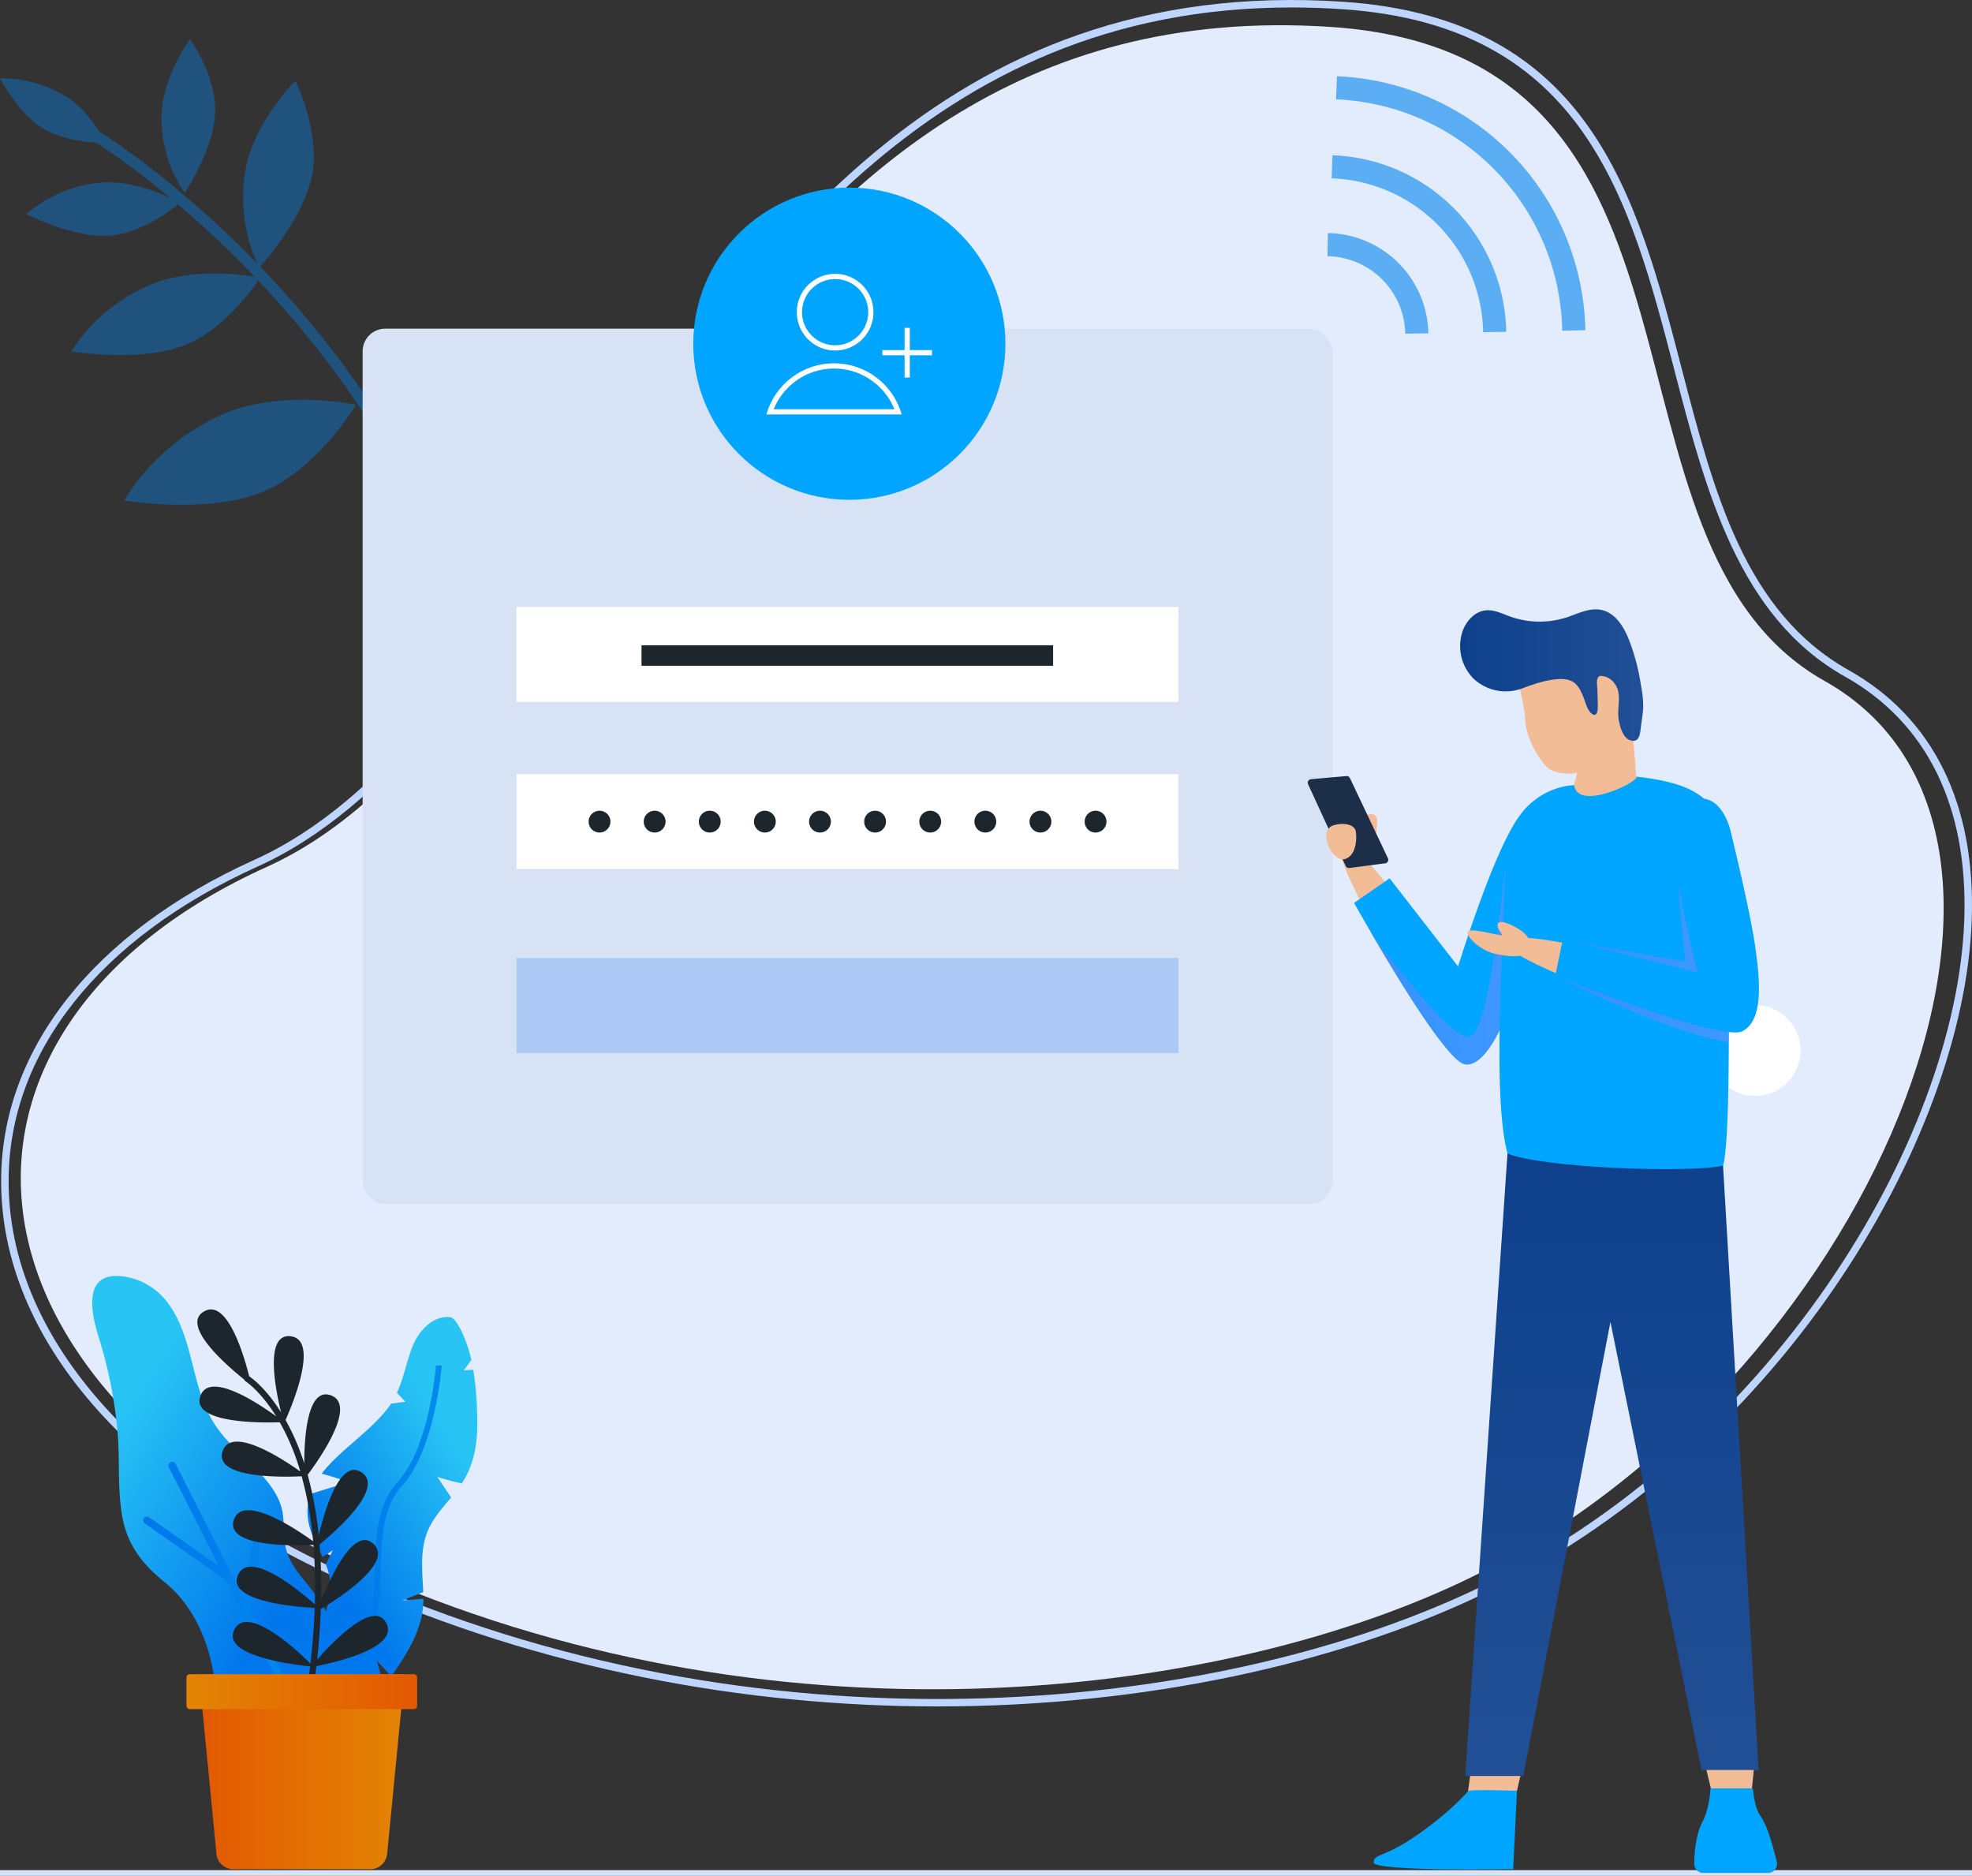 <svg xmlns="http://www.w3.org/2000/svg" xmlns:xlink="http://www.w3.org/1999/xlink" width="755.003" height="718.09" viewBox="0 0 755.003 718.09">
  <rect x="0" y="0" width="755.003" height="718.09" fill="#333333" stroke="none"/>
  <defs>
    <linearGradient id="linear-gradient" x1="1" y1="0.5" x2="0" y2="0.5" gradientUnits="objectBoundingBox">
      <stop offset="0.043" stop-color="#7b8bff"/>
      <stop offset="1" stop-color="#6f80ff"/>
    </linearGradient>
    <linearGradient id="linear-gradient-4" x1="0.5" y1="0.964" x2="0.5" y2="0.054" gradientUnits="objectBoundingBox">
      <stop offset="0.033" stop-color="#214f95"/>
      <stop offset="1" stop-color="#0e408c"/>
    </linearGradient>
    <linearGradient id="linear-gradient-5" x1="1" y1="0.5" x2="0" y2="0.5" xlink:href="#linear-gradient-4"/>
    <linearGradient id="linear-gradient-7" x1="0.669" y1="0.11" x2="0.4" y2="0.574" gradientUnits="objectBoundingBox">
      <stop offset="0" stop-color="#28c5f4"/>
      <stop offset="1" stop-color="#0077ec"/>
    </linearGradient>
    <linearGradient id="linear-gradient-8" x1="0.942" y1="0.057" x2="0.308" y2="0.694" gradientUnits="objectBoundingBox">
      <stop offset="0" stop-color="#008bec"/>
      <stop offset="1" stop-color="#0077ec"/>
    </linearGradient>
    <linearGradient id="linear-gradient-9" x1="0.197" y1="0.201" x2="0.6" y2="0.695" xlink:href="#linear-gradient-7"/>
    <linearGradient id="linear-gradient-10" x1="1" y1="0.5" x2="0" y2="0.5" xlink:href="#linear-gradient-8"/>
    <linearGradient id="linear-gradient-11" x1="1" y1="0.5" x2="0" y2="0.5" gradientUnits="objectBoundingBox">
      <stop offset="0.062" stop-color="#e38204"/>
      <stop offset="1" stop-color="#e35802"/>
    </linearGradient>
    <linearGradient id="linear-gradient-12" x1="0" y1="0.5" x2="1" y2="0.5" xlink:href="#linear-gradient-11"/>
  </defs>
  <g id="Group_640" data-name="Group 640" transform="translate(-39.997)">
    <g id="Group_341" data-name="Group 341" transform="translate(40)">
      <g id="Group_327" data-name="Group 327" transform="translate(0 14.947)" opacity="0.4">
        <path id="Path_825" data-name="Path 825" d="M692.325,341.688a1.968,1.968,0,0,1-.3.089,2.117,2.117,0,0,1-2.541-1.592C658.357,204.158,541.865,133.071,540.693,132.37a2.119,2.119,0,1,1,2.178-3.636c1.189.707,119.221,72.733,150.752,210.5A2.12,2.12,0,0,1,692.325,341.688Z" transform="translate(-505.695 -93.836)" fill="#007fec"/>
        <path id="Path_826" data-name="Path 826" d="M647.684,168.835s-28.533-6.209-51.154,3.7a84.236,84.236,0,0,0-37.655,32.948s32.965,5.5,53.819-3.617S647.684,168.835,647.684,168.835Z" transform="translate(-511.378 -28.826)" fill="#007fec"/>
        <path id="Path_827" data-name="Path 827" d="M644.761,150.551s-23.291-5.013-41.683,2.625a66.284,66.284,0,0,0-30.523,25.58s26.9,4.48,43.856-2.547S644.761,150.551,644.761,150.551Z" transform="translate(-545.244 -59.196)" fill="#007fec"/>
        <path id="Path_828" data-name="Path 828" d="M584.9,121.5s-15.985,15.893-19.142,34.374a61.863,61.863,0,0,0,5.3,37.273s17.4-19.026,20.317-36.054S584.9,121.5,584.9,121.5Z" transform="translate(-471.813 -105.547)" fill="#007fec"/>
        <path id="Path_829" data-name="Path 829" d="M642.707,143.779s-15.692-9.106-30.759-7.664a50.25,50.25,0,0,0-27.989,12s18.429,9.541,32.316,8.224S642.707,143.779,642.707,143.779Z" transform="translate(-573.855 -81.115)" fill="#007fec"/>
        <path id="Path_830" data-name="Path 830" d="M589.857,115.566s-10.743,14.619-10.932,29.756a50.267,50.267,0,0,0,8.917,29.119s11.472-17.3,11.655-31.243S589.857,115.566,589.857,115.566Z" transform="translate(-517.106 -115.566)" fill="#007fec"/>
        <path id="Path_831" data-name="Path 831" d="M634.97,145.923s-5.516-12.182-16.06-18.354a48.236,48.236,0,0,0-24.391-6.408s7.067,13.688,16.781,19.378S634.97,145.923,634.97,145.923Z" transform="translate(-594.519 -106.142)" fill="#007fec"/>
      </g>
      <path id="Path_832" data-name="Path 832" d="M818.47,117.985C579.523,101.912,540.48,380.97,410.9,439.526c-133.115,60.158-128.224,195.013,34.514,268.333,158.434,71.378,327.769,50.187,422.517,5.567,156.643-73.769,243.837-286.4,139.476-345.035C913.221,315.469,976.288,128.6,818.47,117.985Z" transform="translate(-308.765 -107.66)" fill="#e3ecfd"/>
      <path id="Path_833" data-name="Path 833" d="M671.111,766.971c79.951,0,152.936-16.64,206.442-41.837,114.785-54.059,186.539-174.17,189.593-259.061,1.6-44.463-14.682-77.585-47.085-95.794-39.733-22.328-51.524-67.666-64.008-115.664-17.116-65.8-34.81-133.836-129.518-140.209l-.1,1.425.1-1.425c-153.319-10.293-226.968,98.484-291.954,194.471-38.9,57.458-75.643,111.728-124.889,133.986-61.679,27.874-97.037,72.723-97.008,123.04.035,59.736,48.239,115.7,132.249,153.557C519.747,753.166,598.319,766.965,671.111,766.971ZM806.68,116.584c6.409,0,12.95.219,19.662.671,92.652,6.231,110.084,73.258,126.943,138.075,12.085,46.466,24.583,94.513,65.376,117.435,31.41,17.653,47.19,49.879,45.629,93.205-3.023,84.035-74.155,202.986-187.955,256.58-101.627,47.86-274.067,64.66-430.226-5.7-82.942-37.368-130.53-92.39-130.565-150.952-.027-49.149,34.716-93.048,95.327-120.441,49.982-22.587,86.945-77.184,126.078-134.986C598.648,219.345,668.231,116.584,806.68,116.584Z" transform="translate(-312.254 -113.726)" fill="#bed6ff"/>
      <path id="Path_834" data-name="Path 834" d="M337.1,275.033a17.372,17.372,0,1,0,17.364-17.378A17.372,17.372,0,0,0,337.1,275.033Z" transform="translate(317.495 127.137)" fill="#fff"/>
      <g id="Group_337" data-name="Group 337" transform="translate(626.564 106.812) rotate(135)" opacity="0.6">
        <path id="Path_860" data-name="Path 860" d="M11.012,54.333l6.365-6.145a30.278,30.278,0,0,1-.086-42.043L10.929,0a39.121,39.121,0,0,0,.083,54.333Z" transform="translate(60.118 41.664)" fill="#0085ec"/>
        <path id="Path_861" data-name="Path 861" d="M18.537,94.841,25,88.8a60.1,60.1,0,0,1,.637-82.669L19.252,0a68.961,68.961,0,0,0-.715,94.841Z" transform="translate(30.291 20.984)" fill="#0085ec"/>
        <path id="Path_862" data-name="Path 862" d="M26.212,135.983l6.511-5.992A90.376,90.376,0,0,1,34.094,6.134L27.721,0a99.221,99.221,0,0,0-1.509,135.983Z" transform="translate(0 0)" fill="#0085ec"/>
      </g>
    </g>
    <line id="Line_5" data-name="Line 5" x2="755" transform="translate(39.997 717)" fill="none" stroke="#d7e3f4" stroke-miterlimit="10" stroke-width="2.181"/>
    <g id="Group_379" data-name="Group 379" transform="translate(178.835 71.82)">
      <rect id="Rectangle_146" data-name="Rectangle 146" width="371.31" height="335.099" rx="8.662" transform="translate(0 53.994)" fill="#d7e3f4"/>
      <g id="Group_376" data-name="Group 376" transform="translate(58.883 160.531)">
        <rect id="Rectangle_149" data-name="Rectangle 149" width="253.434" height="36.345" transform="translate(0.055 134.413)" fill="#abc9f4"/>
        <g id="Group_394" data-name="Group 394" transform="translate(0.055 64.008)">
          <rect id="Rectangle_148" data-name="Rectangle 148" width="253.434" height="36.345" fill="#fff"/>
          <g id="Group_373" data-name="Group 373" transform="translate(27.587 13.998)">
            <path id="Path_1341" data-name="Path 1341" d="M234.279,248.625a4.175,4.175,0,1,0,4.174-4.174A4.176,4.176,0,0,0,234.279,248.625Z" transform="translate(-44.367 -244.451)" fill="#1d262d"/>
            <path id="Path_1342" data-name="Path 1342" d="M251.862,248.625a4.175,4.175,0,1,0,4.176-4.174A4.176,4.176,0,0,0,251.862,248.625Z" transform="translate(-104.154 -244.451)" fill="#1d262d"/>
            <path id="Path_1343" data-name="Path 1343" d="M269.445,248.625a4.174,4.174,0,1,0,4.174-4.174A4.174,4.174,0,0,0,269.445,248.625Z" transform="translate(-163.938 -244.451)" fill="#1d262d"/>
            <path id="Path_1344" data-name="Path 1344" d="M243.071,248.625a4.174,4.174,0,1,0,4.174-4.174A4.174,4.174,0,0,0,243.071,248.625Z" transform="translate(-74.26 -244.451)" fill="#1d262d"/>
            <path id="Path_1345" data-name="Path 1345" d="M260.654,248.625a4.174,4.174,0,1,0,4.174-4.174A4.176,4.176,0,0,0,260.654,248.625Z" transform="translate(-134.046 -244.451)" fill="#1d262d"/>
            <path id="Path_1346" data-name="Path 1346" d="M295.819,248.625a4.174,4.174,0,1,0,4.174-4.174A4.174,4.174,0,0,0,295.819,248.625Z" transform="translate(-253.616 -244.451)" fill="#1d262d"/>
            <path id="Path_1347" data-name="Path 1347" d="M278.236,248.625a4.175,4.175,0,1,0,4.176-4.174A4.176,4.176,0,0,0,278.236,248.625Z" transform="translate(-193.832 -244.451)" fill="#1d262d"/>
            <path id="Path_1348" data-name="Path 1348" d="M287.028,248.625a4.174,4.174,0,1,0,4.174-4.174A4.176,4.176,0,0,0,287.028,248.625Z" transform="translate(-223.724 -244.451)" fill="#1d262d"/>
            <path id="Path_1349" data-name="Path 1349" d="M313.4,248.625a4.175,4.175,0,1,0,4.174-4.174A4.176,4.176,0,0,0,313.4,248.625Z" transform="translate(-313.401 -244.451)" fill="#1d262d"/>
            <path id="Path_1350" data-name="Path 1350" d="M304.61,248.625a4.175,4.175,0,1,0,4.174-4.174A4.176,4.176,0,0,0,304.61,248.625Z" transform="translate(-283.509 -244.451)" fill="#1d262d"/>
          </g>
        </g>
        <g id="Group_393" data-name="Group 393" transform="translate(0 0)">
          <rect id="Rectangle_147" data-name="Rectangle 147" width="253.434" height="36.345" fill="#fff"/>
          <rect id="Rectangle_152" data-name="Rectangle 152" width="157.584" height="7.83" transform="translate(47.889 14.682)" fill="#1d262d"/>
        </g>
      </g>
      <g id="Group_378" data-name="Group 378" transform="translate(126.584 0)">
        <circle id="Ellipse_16" data-name="Ellipse 16" cx="59.755" cy="59.755" r="59.755" fill="#00a5ff"/>
        <g id="Group_377" data-name="Group 377" transform="translate(28 33)">
          <g id="Subtraction_1" data-name="Subtraction 1" transform="translate(51.806 53.833) rotate(180)" fill="none">
            <path d="M51.806,0H0A26.753,26.753,0,0,0,3.663,7.825a27.015,27.015,0,0,0,5.867,6.2,26.808,26.808,0,0,0,7.578,4.081,26.865,26.865,0,0,0,8.8,1.47,26.863,26.863,0,0,0,8.8-1.47,26.8,26.8,0,0,0,7.577-4.081,27.009,27.009,0,0,0,5.867-6.2A26.751,26.751,0,0,0,51.806,0Z" stroke="none"/>
            <path d="M 2.796 2 C 3.462 3.646 4.304 5.218 5.314 6.697 C 6.812 8.889 8.64 10.82 10.748 12.438 C 12.877 14.072 15.236 15.343 17.761 16.215 C 20.373 17.118 23.112 17.575 25.903 17.575 C 28.695 17.575 31.434 17.118 34.046 16.215 C 36.571 15.343 38.93 14.072 41.059 12.438 C 43.166 10.82 44.994 8.889 46.492 6.697 C 47.502 5.218 48.345 3.646 49.01 2 L 2.796 2 M -3.814697265625e-06 1.9073486328125e-06 L 51.806 1.9073486328125e-06 L 51.806 0.001 C 51.017 2.79 49.785 5.422 48.143 7.825 C 46.526 10.192 44.552 12.278 42.277 14.024 C 39.977 15.789 37.428 17.163 34.699 18.106 C 31.877 19.081 28.918 19.575 25.903 19.575 C 22.889 19.575 19.93 19.081 17.108 18.106 C 14.379 17.163 11.83 15.79 9.53 14.024 C 7.254 12.278 5.28 10.192 3.663 7.825 C 2.022 5.424 0.79 2.791 -3.814697265625e-06 1.9073486328125e-06 Z M 51.805 1.9073486328125e-06 L 51.806 1.9073486328125e-06 L 51.805 1.9073486328125e-06 Z" stroke="none" fill="#fff"/>
          </g>
          <g id="Ellipse_18" data-name="Ellipse 18" transform="translate(11.637 0)" fill="none" stroke="#fff" stroke-width="2">
            <circle cx="14.682" cy="14.682" r="14.682" stroke="none"/>
            <circle cx="14.682" cy="14.682" r="13.682" fill="none"/>
          </g>
          <line id="Line_9" data-name="Line 9" x2="19" transform="translate(44.41 30.189)" fill="none" stroke="#fff" stroke-width="2"/>
          <line id="Line_10" data-name="Line 10" x2="19" transform="translate(53.91 20.689) rotate(90)" fill="none" stroke="#fff" stroke-width="2"/>
        </g>
      </g>
    </g>
    <g id="Group_638" data-name="Group 638" transform="translate(540.316 233.269)">
      <g id="Group_626" data-name="Group 626" transform="translate(12.377 80.438)">
        <path id="Path_1537" data-name="Path 1537" d="M177.345,226.008a10.38,10.38,0,0,1,3.4,10.194c-3.385,16.727-16.486,80.337-28.849,78.3-14.533-2.394,3.733-59.011,9.6-72.522C167.145,228.963,170.064,220.248,177.345,226.008Z" transform="translate(-101.716 -224.199)" fill="#f2bc97"/>
        <path id="Path_1538" data-name="Path 1538" d="M213.6,306.6a11.078,11.078,0,0,0-1.183-10.206c-9.685-15.011-45.185-69.115-52.909-67.831-8.964,1.492,39.262,79.692,43.469,82.059C206.636,312.685,211.356,311.975,213.6,306.6Z" transform="translate(-158.401 -220.1)" fill="#f2bc97"/>
      </g>
      <path id="Path_1539" data-name="Path 1539" d="M215.052,223.526l-1.728,28.526-2.792,45.912s-7.514,21.61-16.358,20.646c-6.35-.731-25.5-32.249-35.84-50,0-.033-.033-.066-.033-.1-4.055-6.916-6.716-11.737-6.716-11.737l13.6-9.409,26.2,33.712C207.439,230.475,215.052,223.526,215.052,223.526Z" transform="translate(-133.476 -144.396)" fill="#00a5ff"/>
      <path id="Path_1540" data-name="Path 1540" d="M207.465,245.161l-2.792,45.912s-7.514,21.61-16.358,20.646c-6.35-.731-25.5-32.249-35.84-50,10.606,13.865,30.051,39.565,37.189,39.381,8.348-.218,14.31-70.266,14.31-70.266Z" transform="translate(-127.616 -137.505)" opacity="0.5" fill="url(#linear-gradient)" style="mix-blend-mode: multiply;isolation: isolate"/>
      <g id="Group_630" data-name="Group 630" transform="translate(60.656 1.999)">
        <g id="Group_629" data-name="Group 629">
          <g id="Group_627" data-name="Group 627">
            <path id="Path_1541" data-name="Path 1541" d="M174.493,247.043a21.447,21.447,0,0,1-15.969,7.724,9.7,9.7,0,0,1-8.315-4.526l1.409-5.052c.014.021.076-.459.1-.5l-.01-.34a6.681,6.681,0,0,1-2.3.4s-.534-.008-.363.016c-3.383-.076-7.095-.682-9.028-2.732-4.158-4.345-7.994-12.423-8.15-17.988-.155-5.594-3.167-15.3-3.263-17.689s2.74-5.777,3.533-8.148l-.175-.288s23.5-23.664,35.045-9.661,6.144,40.484,6.144,40.484l.051,1.79c-.408.665-.742,1.178-.974,1.525.231-.348.565-.861.974-1.525Zm-3.816-13.291a28.411,28.411,0,0,0,1.467-2.674h0A28.411,28.411,0,0,1,170.676,233.752Z" transform="translate(-108.922 -183.833)" fill="#f2bc97"/>
            <path id="Path_1542" data-name="Path 1542" d="M198.205,307.167c.033,3.492.033,6.982,0,10.441-.066,25.232-.8,48.407-3.092,48.539-22.176,1.263-69.352,5.42-81.653-6.117-6.063-23.6-1.29-80.139-.9-112.211.152-12.4,7.9-23.668,19.7-27.5a22.929,22.929,0,0,1,6.725-1.257c1.6,10.441,26.163-2.06,23.7-3.323,24.436,2.958,37.136,8.643,34.709,43.951C197.739,268.8,198.139,287.753,198.205,307.167Z" transform="translate(-97.293 -153.737)" fill="#00a5ff"/>
            <path id="Path_1543" data-name="Path 1543" d="M156.107,230.226l4.011,42.714L113.935,264.7l53.88,17.237,2.168-12.034Z" transform="translate(-75.901 -140.076)" opacity="0.5" fill="url(#linear-gradient)" style="mix-blend-mode: multiply;isolation: isolate"/>
            <path id="Path_1544" data-name="Path 1544" d="M176.1,270.037c.033,3.492.033,6.982,0,10.441-28.06-5.387-65.7-25.368-65.7-25.368l62.769,13.433S174.341,269.139,176.1,270.037Z" transform="translate(-75.192 -116.606)" opacity="0.5" fill="url(#linear-gradient)" style="mix-blend-mode: multiply;isolation: isolate"/>
            <path id="Path_1545" data-name="Path 1545" d="M105.4,410l2.62,10.809,15.476-.655.9-9.007Z" transform="translate(-13.739 29.482)" fill="#f2bc97"/>
            <path id="Path_1546" data-name="Path 1546" d="M129.142,447.47H104.374a3.463,3.463,0,0,1-3.457-3.432c-.07-5.307.9-11.91,3.142-16.179,2.794-5.291,3.06-12.794,3.06-12.794h16.2c.4,3.927,1.232,8.286,3.061,10.814,2.6,3.653,4.9,12.182,6.121,17.36A3.442,3.442,0,0,1,129.142,447.47Z" transform="translate(-13.213 34.262)" fill="#00a5ff"/>
            <path id="Path_1547" data-name="Path 1547" d="M151.109,419.947l1.17-8.671,19.591-.246-2.028,8.781Z" transform="translate(-150.021 30.456)" fill="#f2bc97"/>
            <path id="Path_1548" data-name="Path 1548" d="M213.928,526H195.007L160.143,354.472,126.78,528.305H104.548L120.729,290c12.942,5.519,69.432,7.619,82.525,4.646L216.872,526Z" transform="translate(-104.548 -83.7)" fill="url(#linear-gradient-4)"/>
          </g>
          <g id="Group_628" data-name="Group 628" transform="translate(0 106.137)">
            <path id="Path_1549" data-name="Path 1549" d="M152.095,416.249H171.26" transform="translate(-151.328 -70.759)" fill="none"/>
            <path id="Path_1550" data-name="Path 1550" d="M106.941,411.451v7.023s-.766,6.9-3.342,11.776c-2.546,4.844-2.79,12.967-2.176,18.089H131.2s-2.944-14.9-6.5-19.9c-1.687-2.332-2.454-6.348-2.821-9.967a65.005,65.005,0,0,1-.245-7.023" transform="translate(-12.25 -75.284)" fill="none"/>
            <path id="Path_1551" data-name="Path 1551" d="M105.811,415.065h15.823" transform="translate(-11.763 -71.875)" fill="none"/>
            <path id="Path_1552" data-name="Path 1552" d="M111.586,257.434l8.28-16.344s19.5,11.315,29.406,15.209c2.7,1.073,4.693,1.562,5.367,1.135l-5.12-18.981-.247,17.846v.214" transform="translate(-55.992 -238.453)" fill="none"/>
            <path id="Path_1553" data-name="Path 1553" d="M124.235,291.49l-.031.4L104.548,526.9H126.78l33.363-173.833L195.008,524.6h21.864l-14.934-230.47-.031-.46" transform="translate(-104.548 -188.429)" fill="none"/>
            <path id="Path_1554" data-name="Path 1554" d="M111.46,248.221a1.163,1.163,0,0,0,.122.091c1.932,1.687,26.954,23.12,43.176,28.518" transform="translate(-55.866 -229.24)" fill="none"/>
            <path id="Path_1555" data-name="Path 1555" d="M103.728,248.221l15.148,27.567.123.245" transform="translate(-5.08 -229.24)" fill="none"/>
          </g>
        </g>
      </g>
      <g id="Group_631" data-name="Group 631" transform="translate(76.392 72.387)">
        <path id="Path_1556" data-name="Path 1556" d="M115.525,220.943a10.379,10.379,0,0,1,7.674,7.522c4.609,16.432,19.15,71.723,7.219,75.543C116.39,308.5,106.427,258.79,105.379,244.1,104.505,231.858,106.419,219.132,115.525,220.943Z" transform="translate(-39.668 -219.383)" fill="#f2bc97"/>
        <path id="Path_1557" data-name="Path 1557" d="M198.808,272.278a11.081,11.081,0,0,0-7.577-6.939c-17.151-5-79.41-22.642-84.406-16.614-5.8,7,82.815,36.557,86.588,33.549C196.35,279.936,200.629,277.809,198.808,272.278Z" transform="translate(-106.553 -194.186)" fill="#f2bc97"/>
        <path id="Path_1558" data-name="Path 1558" d="M171.659,232.747s7.246,29.356,9.335,43.728,3.07,28.372-4.79,32.671-71.731-21.126-71.731-21.126l2.948-14.247,51.71,12.9s-7.738-28.619-8.843-44.34,2.621-21.13,8.107-22.11C168.711,218.377,171.659,232.747,171.659,232.747Z" transform="translate(-85.741 -220.056)" fill="#00a5ff"/>
      </g>
      <path id="Path_1559" data-name="Path 1559" d="M193.834,199.983q-.7-2.3-1.537-4.561c-2-5.412-5.3-11.232-10.944-12.405-4.516-.939-8.962,1.44-13.348,2.868a33.582,33.582,0,0,1-21.674-.369c-2.973-1.08-5.954-2.614-9.106-2.342-4.236.363-7.592,4.013-9.013,8.02a17.688,17.688,0,0,0,4.316,18.233,18.006,18.006,0,0,0,18.322,3.71c4.261-1.6,8.869-3.2,13.429-3.589,2.268-.194,4.969-.056,6.793,1.424,1.8,1.459,2.685,3.632,3.531,5.725.779,1.93,1.469,5.157,3.418,6.292,1.918,1.115,2-2.207,1.984-3.29-.025-2.188-.1-4.376-.19-6.564-.049-1.178-.546-3.951.742-4.718a1.305,1.305,0,0,1,.651-.142,6.839,6.839,0,0,1,5.227,2.94c2.934,3.871.9,9.026,1.506,13.408.418,3.018,1.939,8.952,6.074,8.47,1.959-.235,2.225-3.111,2.4-4.611.3-2.654.8-5.3.96-7.971a39.7,39.7,0,0,0-.748-8A84.167,84.167,0,0,0,193.834,199.983Z" transform="translate(-68.578 -182.804)" fill="url(#linear-gradient-5)"/>
      <g id="Group_637" data-name="Group 637" transform="translate(0 63.814)">
        <path id="Path_1560" data-name="Path 1560" d="M179.691,223.7s4.568-1.869,4.99,1.343-1.72,12.409-1.72,12.409" transform="translate(-157.772 -208.56)" fill="#f2bc97"/>
        <g id="Group_633" data-name="Group 633" transform="translate(0.367)">
          <g id="Group_632" data-name="Group 632">
            <path id="Path_1561" data-name="Path 1561" d="M177.634,218.778l14.4,31.283a1.36,1.36,0,0,0,1.415.783l13.707-1.794a1.362,1.362,0,0,0,1.055-1.935l-14.558-30.691a1.362,1.362,0,0,0-1.353-.775l-13.55,1.2A1.363,1.363,0,0,0,177.634,218.778Z" transform="translate(-177.508 -215.644)" fill="#1c2e48"/>
          </g>
        </g>
        <g id="Group_635" data-name="Group 635" transform="translate(0 0.861)">
          <g id="Group_634" data-name="Group 634">
            <path id="Path_1562" data-name="Path 1562" d="M177.823,219.221l14.4,31.283a1.364,1.364,0,0,0,1.415.781l13.709-1.792a1.365,1.365,0,0,0,1.055-1.937l-14.56-30.691a1.361,1.361,0,0,0-1.351-.773l-13.552,1.2A1.362,1.362,0,0,0,177.823,219.221Z" transform="translate(-177.697 -216.087)" fill="url(#linear-gradient-5)"/>
          </g>
        </g>
        <g id="Group_636" data-name="Group 636" transform="translate(7.488 18.335)">
          <path id="Path_1563" data-name="Path 1563" d="M183.862,229.975a3.885,3.885,0,0,1,3.167-4.491c3.626-.981,7.744-.2,8.1,2.586.523,4.059-.41,9.473-4.331,10.484C188.345,239.186,184.5,235.912,183.862,229.975Z" transform="translate(-183.83 -225.08)" fill="#f2bc97"/>
        </g>
      </g>
      <path id="Path_1564" data-name="Path 1564" d="M188.317,415.807s-5.929,7.289-19.183,16.575-16.542,7.036-16.98,10.672,53.44,2.594,53.44,2.594l1.455-29.978S188.354,415.024,188.317,415.807Z" transform="translate(-126.573 36.596)" fill="#00a5ff"/>
      <path id="Path_1565" data-name="Path 1565" d="M173.4,254.086c-.492,5.124-10.239,3.181-13.538,2.406-5.375-1.261-10.682-6.376-10.206-8.292s12.534,1.6,13.05,1.253-2.161-2.654-1.508-4.411,5.575.4,8.393,2.328S173.709,250.876,173.4,254.086Z" transform="translate(-88.059 -124.713)" fill="#f2bc97"/>
    </g>
    <g id="Group_390" data-name="Group 390" transform="translate(75.289 488.447)">
      <g id="Group_387" data-name="Group 387" transform="translate(73.398 15.715)">
        <path id="Path_1382" data-name="Path 1382" d="M323.228,448.465a96.213,96.213,0,0,1,.242,27.171,41.825,41.825,0,0,0-.324,7.626c.149,2.652.684,5.65,2.921,7.066,3.42,2.167,7.748-.953,10.17-4.191,10.561-14.094,11.188-32.71,20.188-47.6,1.387-2.29,2.909-4.556,4.481-6.831l-2.638-10.081,5.492,5.967c6.281-9.066,12.349-18.448,12.284-29.734l-8.053.684s4.241-1.74,7.986-3.2c-.307-7.6-1.27-15.45,1.4-22.605,1.942-5.187,5.717-9.339,9.282-13.645l-5.278-7.851s5.007,1.575,9.368,2.47c.334-.5.653-1.015.96-1.534,4.757-8.108,5.271-17.411,4.868-26.563a124.787,124.787,0,0,0-1.435-15.4c-1.937.108-3.584.187-3.584.187l2.852-3.92a52.744,52.744,0,0,0-2.46-8.007c-.72-1.8-3.358-8.134-5.66-8.394-6.646-.749-12.193,5.326-14.565,11.576-2.247,5.919-3.276,11.838-5.813,17.378l3.228,3.423-5.511.732c-.266.415-.542.818-.84,1.222-6.781,9.272-18.743,16.5-25.695,25.57,5.309,1.445,10.345,3.2,10.345,3.2l-14.663,4.577c-1.726,5.043-1.606,10.777,1.539,17.649,1.018,2.23,2.143,4.364,3.154,6.517l3.9-2.633-2.712,5.377a22.671,22.671,0,0,1,1.815,9.058c-.223,9.714-6.3,17.846-11.238,26.266.847,2.674,1.584,5.024,1.584,5.024l-4.128-.4a40.043,40.043,0,0,0-2.724,6.737A39.219,39.219,0,0,0,323.228,448.465Z" transform="translate(-322.628 -290.011)" fill="url(#linear-gradient-7)"/>
        <g id="Group_386" data-name="Group 386" transform="translate(11.465 18.566)">
          <path id="Path_1383" data-name="Path 1383" d="M330.511,452.566c2.167-23.34,8.562-33.565,14.2-42.585,2.7-4.323,5.257-8.408,6.845-13.391,1.8-5.648,2.009-12.6,2.23-19.96.362-12.121.737-24.653,8.206-32.754,12.738-13.811,15.28-45.787,15.285-46.089l-2.223-.036,1.111.017-1.111-.022c-.007.3-2.383,31.28-14.694,44.625-8.031,8.708-8.42,21.665-8.795,34.191-.216,7.2-.42,14-2.127,19.353-1.5,4.716-3.872,8.5-6.613,12.887-5.487,8.775-12.318,19.694-14.531,43.557Z" transform="translate(-328.3 -297.746)" fill="url(#linear-gradient-8)" style="mix-blend-mode: screen;isolation: isolate"/>
        </g>
      </g>
      <g id="Group_388" data-name="Group 388">
        <path id="Path_1384" data-name="Path 1384" d="M404.493,478.148c-4.249-2.119-7.753-4.813-9.721-7.741-6.658-9.918-5.924-23.242-7.794-34.554-2.225-13.458-8.233-26.751-18.883-35.281-8.636-6.917-14.435-14.6-16.245-25.879-1.781-11.084-.619-22.37-1.822-33.5a174.284,174.284,0,0,0-7.059-34.335c-3.012-9.491-6.2-25.344,9.539-23.194a25.418,25.418,0,0,1,16.077,9.015c10.453,12.813,9.551,30.975,17.339,45.136,3.934,7.15,10,12.464,15.782,18.091,5.187,5.052,10.664,11.1,11.756,18.547.636,4.325.127,8.794,1.133,13.05,1.407,5.938,5.516,10.573,9.248,15.194a88.355,88.355,0,0,1,9.841,15.957c7.249,14.2,14.392,32.338,10.081,48.353-1.258,4.673-3.56,9.253-7.429,12.16C427.7,485.649,413.4,482.593,404.493,478.148Z" transform="translate(-340.493 -283.463)" fill="url(#linear-gradient-9)"/>
        <path id="Path_1385" data-name="Path 1385" d="M360.111,318.587" transform="translate(-302.62 -234.282)" fill="none" stroke="#fff" stroke-linecap="round" stroke-miterlimit="10" stroke-width="1.2"/>
        <path id="Path_1386" data-name="Path 1386" d="M392.842,335a1.439,1.439,0,0,0-1.627,1.224l-4.145,29.542L360.7,313.9a1.439,1.439,0,0,0-2.566,1.306l19.284,37.924-26.837-18.8a1.44,1.44,0,0,0-1.651,2.36l30.476,21.348a1.407,1.407,0,0,0,.624.228l25.159,49.481-18.419-8.355a1.441,1.441,0,0,0-1.19,2.624l20.6,9.342a1.437,1.437,0,0,0,.9.1l4.788,9.414a1.435,1.435,0,0,0,1.935.631,1.47,1.47,0,0,0,.425-.324,1.442,1.442,0,0,0,.206-1.611L389.174,369.9a1.44,1.44,0,0,0,.326-.72l4.568-32.559A1.44,1.44,0,0,0,392.842,335Z" transform="translate(-328.782 -241.947)" fill="url(#linear-gradient-10)" style="mix-blend-mode: screen;isolation: isolate"/>
      </g>
      <path id="Path_1387" data-name="Path 1387" d="M367.045,329.719c-6.049-9.728-11.672-13.372-11.754-13.422a1.165,1.165,0,0,1-.485-.65c-6.639-5.319-24.415-20.676-15.46-26.023,8.869-5.295,15.29,16.48,17.378,24.79,1.058.7,6.44,4.58,12.2,13.811-2.182-8.912-6.4-30.255,3.608-29.153,11.219,1.234.6,26.47-1.891,32.06a87.935,87.935,0,0,1,5.967,13.11c.408,1.121.809,2.3,1.2,3.528,0-9.831,1.111-29.264,10.122-26.1,10.4,3.656-4.671,24.9-8.823,30.44a140.213,140.213,0,0,1,4.239,23.2c2.129-9.056,7.993-29.614,16.346-24.156,9.351,6.106-10.986,23.51-16.026,27.619a204.646,204.646,0,0,1,.583,21.643c3.3-8.36,12.349-28.724,19.948-21.955,8.389,7.472-14.622,21.787-20.044,24.989-.221,6.07-.679,12.541-1.433,19.447,5.78-6.593,21.523-23.179,26.431-14.128,5.194,9.575-19.56,15.182-26.712,16.583-.821,7.011-1.925,14.437-3.382,22.329,4.436-5.216,22.291-25.207,27.579-15.458,5.513,10.167-22.752,15.863-27.836,16.8q-1.426,7.575-3.272,15.693a1.179,1.179,0,0,1-1.414.886.972.972,0,0,1-.19-.062,1.177,1.177,0,0,1-.7-1.351q1.858-8.126,3.267-15.674c-5.777-.576-34.071-3.932-28.863-14.089,5.069-9.882,24.326,8.276,29.077,12.983,1.435-7.76,2.527-15.064,3.343-21.957-5.489-.54-34.242-3.872-28.995-14.1,5.086-9.915,24.456,8.4,29.12,13.029.874-7.616,1.4-14.711,1.63-21.309-6.137-.312-34.021-2.314-29.364-12.625,4.493-9.954,24.026,6.478,29.408,11.274a204.22,204.22,0,0,0-.533-22.771c-6.169.307-34.062,1.111-30.469-9.608,3.459-10.326,24.437,3.946,30.344,8.223a139.916,139.916,0,0,0-4.378-24.883C370.245,353,343,353.7,346.54,343.1c3.339-10.006,23.138,3.039,29.756,7.748-.586-1.971-1.19-3.824-1.81-5.542A84.437,84.437,0,0,0,368.408,332c-6.087.216-34.124.646-30.37-10.045C341.427,312.3,359.962,324.578,367.045,329.719Z" transform="translate(-296.605 -275.986)" fill="#1d262d"/>
      <g id="Group_389" data-name="Group 389" transform="translate(36.096 152.472)">
        <path id="Path_1388" data-name="Path 1388" d="M399.8,421.618H347.386a6.5,6.5,0,0,1-6.478-5.953l-6.685-68.678h78.74l-6.685,68.678A6.5,6.5,0,0,1,399.8,421.618Z" transform="translate(-329.43 -346.987)" fill="url(#linear-gradient-11)"/>
        <rect id="Rectangle_150" data-name="Rectangle 150" width="88.325" height="13.351" rx="1.177" transform="translate(0 0)" fill="url(#linear-gradient-12)"/>
      </g>
    </g>
  </g>
</svg>
